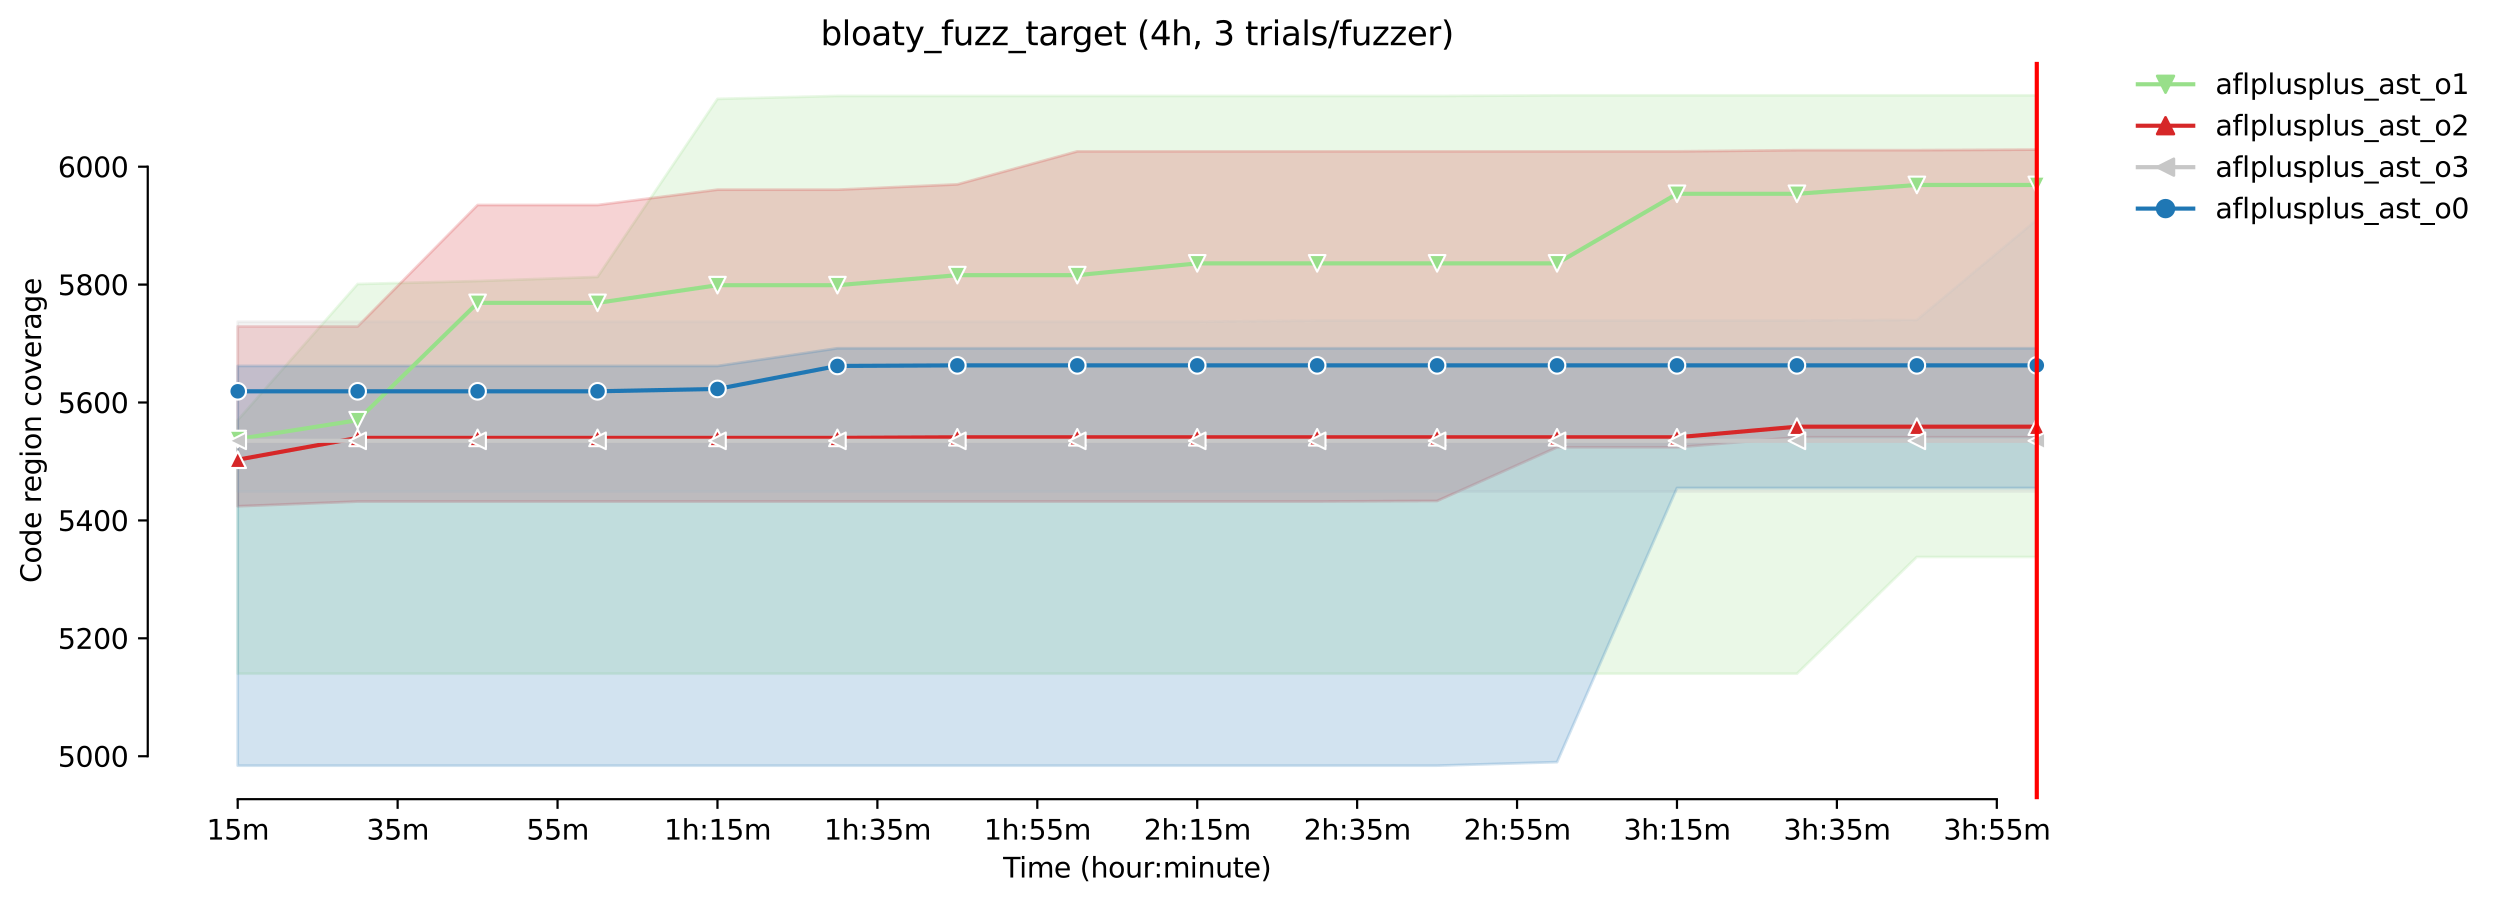 <?xml version="1.0" encoding="utf-8" standalone="no"?>
<!DOCTYPE svg PUBLIC "-//W3C//DTD SVG 1.1//EN"
  "http://www.w3.org/Graphics/SVG/1.1/DTD/svg11.dtd">
<svg xmlns:xlink="http://www.w3.org/1999/xlink" width="902.281pt" height="325.986pt" viewBox="0 0 902.281 325.986" xmlns="http://www.w3.org/2000/svg" version="1.1">
 <defs>
  <style type="text/css">*{stroke-linejoin: round; stroke-linecap: butt}</style>
 </defs>
 <g id="figure_1">
  <g id="patch_1">
   <path d="M 0 325.986 
L 902.281 325.986 
L 902.281 0 
L 0 0 
z
" style="fill: #ffffff"/>
  </g>
  <g id="axes_1">
   <g id="patch_2">
    <path d="M 53.328 288.43 
L 767.568 288.43 
L 767.568 22.318 
L 53.328 22.318 
z
" style="fill: #ffffff"/>
   </g>
   <g id="PolyCollection_1">
    <defs>
     <path id="mca085f4f21" d="M 85.794 -174.336 
L 85.794 -82.844 
L 129.081 -82.844 
L 172.368 -82.844 
L 215.655 -82.844 
L 258.943 -82.844 
L 302.23 -82.844 
L 345.517 -82.844 
L 388.804 -82.844 
L 432.092 -82.844 
L 475.379 -82.844 
L 518.666 -82.844 
L 561.954 -82.844 
L 605.241 -82.844 
L 648.528 -82.844 
L 691.815 -124.973 
L 735.103 -124.973 
L 735.103 -291.572 
L 735.103 -291.572 
L 691.815 -291.572 
L 648.528 -291.572 
L 605.241 -291.572 
L 561.954 -291.572 
L 518.666 -291.359 
L 475.379 -291.359 
L 432.092 -291.359 
L 388.804 -291.359 
L 345.517 -291.359 
L 302.23 -291.359 
L 258.943 -290.296 
L 215.655 -226.039 
L 172.368 -224.55 
L 129.081 -223.486 
L 85.794 -174.336 
z
" style="stroke: #98df8a; stroke-opacity: 0.2"/>
    </defs>
    <g clip-path="url(#p42d1dcc7dd)">
     <use xlink:href="#mca085f4f21" x="0" y="325.986" style="fill: #98df8a; fill-opacity: 0.2; stroke: #98df8a; stroke-opacity: 0.2"/>
    </g>
   </g>
   <g id="PolyCollection_2">
    <defs>
     <path id="m02b4d14755" d="M 85.794 -208.166 
L 85.794 -143.271 
L 129.081 -144.973 
L 172.368 -144.973 
L 215.655 -144.973 
L 258.943 -144.973 
L 302.23 -144.973 
L 345.517 -144.973 
L 388.804 -144.973 
L 432.092 -144.973 
L 475.379 -144.973 
L 518.666 -145.186 
L 561.954 -164.548 
L 605.241 -164.548 
L 648.528 -168.165 
L 691.815 -168.165 
L 735.103 -168.165 
L 735.103 -271.997 
L 735.103 -271.997 
L 691.815 -271.785 
L 648.528 -271.785 
L 605.241 -271.359 
L 561.954 -271.359 
L 518.666 -271.359 
L 475.379 -271.359 
L 432.092 -271.359 
L 388.804 -271.359 
L 345.517 -259.444 
L 302.23 -257.529 
L 258.943 -257.529 
L 215.655 -251.997 
L 172.368 -251.997 
L 129.081 -208.166 
L 85.794 -208.166 
z
" style="stroke: #d62728; stroke-opacity: 0.2"/>
    </defs>
    <g clip-path="url(#p42d1dcc7dd)">
     <use xlink:href="#m02b4d14755" x="0" y="325.986" style="fill: #d62728; fill-opacity: 0.2; stroke: #d62728; stroke-opacity: 0.2"/>
    </g>
   </g>
   <g id="PolyCollection_3">
    <defs>
     <path id="m1e9c116d58" d="M 85.794 -209.868 
L 85.794 -148.591 
L 129.081 -148.591 
L 172.368 -148.591 
L 215.655 -148.591 
L 258.943 -148.591 
L 302.23 -148.591 
L 345.517 -148.591 
L 388.804 -148.591 
L 432.092 -148.591 
L 475.379 -148.591 
L 518.666 -148.591 
L 561.954 -148.591 
L 605.241 -148.591 
L 648.528 -148.591 
L 691.815 -148.591 
L 735.103 -148.591 
L 735.103 -246.678 
L 735.103 -246.678 
L 691.815 -210.507 
L 648.528 -210.294 
L 605.241 -210.294 
L 561.954 -210.294 
L 518.666 -210.294 
L 475.379 -210.294 
L 432.092 -209.868 
L 388.804 -209.868 
L 345.517 -209.868 
L 302.23 -209.868 
L 258.943 -209.868 
L 215.655 -209.868 
L 172.368 -209.868 
L 129.081 -209.868 
L 85.794 -209.868 
z
" style="stroke: #c7c7c7; stroke-opacity: 0.2"/>
    </defs>
    <g clip-path="url(#p42d1dcc7dd)">
     <use xlink:href="#m1e9c116d58" x="0" y="325.986" style="fill: #c7c7c7; fill-opacity: 0.2; stroke: #c7c7c7; stroke-opacity: 0.2"/>
    </g>
   </g>
   <g id="PolyCollection_4">
    <defs>
     <path id="m37dc419966" d="M 85.794 -193.911 
L 85.794 -49.652 
L 129.081 -49.652 
L 172.368 -49.652 
L 215.655 -49.652 
L 258.943 -49.652 
L 302.23 -49.652 
L 345.517 -49.652 
L 388.804 -49.652 
L 432.092 -49.652 
L 475.379 -49.652 
L 518.666 -49.652 
L 561.954 -50.929 
L 605.241 -149.867 
L 648.528 -149.867 
L 691.815 -149.867 
L 735.103 -149.867 
L 735.103 -200.294 
L 735.103 -200.294 
L 691.815 -200.294 
L 648.528 -200.294 
L 605.241 -200.294 
L 561.954 -200.294 
L 518.666 -200.294 
L 475.379 -200.294 
L 432.092 -200.294 
L 388.804 -200.294 
L 345.517 -200.294 
L 302.23 -200.294 
L 258.943 -193.911 
L 215.655 -193.911 
L 172.368 -193.911 
L 129.081 -193.911 
L 85.794 -193.911 
z
" style="stroke: #1f77b4; stroke-opacity: 0.2"/>
    </defs>
    <g clip-path="url(#p42d1dcc7dd)">
     <use xlink:href="#m37dc419966" x="0" y="325.986" style="fill: #1f77b4; fill-opacity: 0.2; stroke: #1f77b4; stroke-opacity: 0.2"/>
    </g>
   </g>
   <g id="matplotlib.axis_1">
    <g id="xtick_1">
     <g id="line2d_1">
      <defs>
       <path id="m0370595322" d="M 0 0 
L 0 3.5 
" style="stroke: #000000; stroke-width: 0.8"/>
      </defs>
      <g>
       <use xlink:href="#m0370595322" x="85.794" y="288.43" style="stroke: #000000; stroke-width: 0.8"/>
      </g>
     </g>
     <g id="text_1">
      <!-- 15m -->
      <g transform="translate(74.561 303.029)scale(0.1 -0.1)">
       <defs>
        <path id="DejaVuSans-31" d="M 794 531 
L 1825 531 
L 1825 4091 
L 703 3866 
L 703 4441 
L 1819 4666 
L 2450 4666 
L 2450 531 
L 3481 531 
L 3481 0 
L 794 0 
L 794 531 
z
" transform="scale(0.016)"/>
        <path id="DejaVuSans-35" d="M 691 4666 
L 3169 4666 
L 3169 4134 
L 1269 4134 
L 1269 2991 
Q 1406 3038 1543 3061 
Q 1681 3084 1819 3084 
Q 2600 3084 3056 2656 
Q 3513 2228 3513 1497 
Q 3513 744 3044 326 
Q 2575 -91 1722 -91 
Q 1428 -91 1123 -41 
Q 819 9 494 109 
L 494 744 
Q 775 591 1075 516 
Q 1375 441 1709 441 
Q 2250 441 2565 725 
Q 2881 1009 2881 1497 
Q 2881 1984 2565 2268 
Q 2250 2553 1709 2553 
Q 1456 2553 1204 2497 
Q 953 2441 691 2322 
L 691 4666 
z
" transform="scale(0.016)"/>
        <path id="DejaVuSans-6d" d="M 3328 2828 
Q 3544 3216 3844 3400 
Q 4144 3584 4550 3584 
Q 5097 3584 5394 3201 
Q 5691 2819 5691 2113 
L 5691 0 
L 5113 0 
L 5113 2094 
Q 5113 2597 4934 2840 
Q 4756 3084 4391 3084 
Q 3944 3084 3684 2787 
Q 3425 2491 3425 1978 
L 3425 0 
L 2847 0 
L 2847 2094 
Q 2847 2600 2669 2842 
Q 2491 3084 2119 3084 
Q 1678 3084 1418 2786 
Q 1159 2488 1159 1978 
L 1159 0 
L 581 0 
L 581 3500 
L 1159 3500 
L 1159 2956 
Q 1356 3278 1631 3431 
Q 1906 3584 2284 3584 
Q 2666 3584 2933 3390 
Q 3200 3197 3328 2828 
z
" transform="scale(0.016)"/>
       </defs>
       <use xlink:href="#DejaVuSans-31"/>
       <use xlink:href="#DejaVuSans-35" x="63.623"/>
       <use xlink:href="#DejaVuSans-6d" x="127.246"/>
      </g>
     </g>
    </g>
    <g id="xtick_2">
     <g id="line2d_2">
      <g>
       <use xlink:href="#m0370595322" x="143.51" y="288.43" style="stroke: #000000; stroke-width: 0.8"/>
      </g>
     </g>
     <g id="text_2">
      <!-- 35m -->
      <g transform="translate(132.277 303.029)scale(0.1 -0.1)">
       <defs>
        <path id="DejaVuSans-33" d="M 2597 2516 
Q 3050 2419 3304 2112 
Q 3559 1806 3559 1356 
Q 3559 666 3084 287 
Q 2609 -91 1734 -91 
Q 1441 -91 1130 -33 
Q 819 25 488 141 
L 488 750 
Q 750 597 1062 519 
Q 1375 441 1716 441 
Q 2309 441 2620 675 
Q 2931 909 2931 1356 
Q 2931 1769 2642 2001 
Q 2353 2234 1838 2234 
L 1294 2234 
L 1294 2753 
L 1863 2753 
Q 2328 2753 2575 2939 
Q 2822 3125 2822 3475 
Q 2822 3834 2567 4026 
Q 2313 4219 1838 4219 
Q 1578 4219 1281 4162 
Q 984 4106 628 3988 
L 628 4550 
Q 988 4650 1302 4700 
Q 1616 4750 1894 4750 
Q 2613 4750 3031 4423 
Q 3450 4097 3450 3541 
Q 3450 3153 3228 2886 
Q 3006 2619 2597 2516 
z
" transform="scale(0.016)"/>
       </defs>
       <use xlink:href="#DejaVuSans-33"/>
       <use xlink:href="#DejaVuSans-35" x="63.623"/>
       <use xlink:href="#DejaVuSans-6d" x="127.246"/>
      </g>
     </g>
    </g>
    <g id="xtick_3">
     <g id="line2d_3">
      <g>
       <use xlink:href="#m0370595322" x="201.226" y="288.43" style="stroke: #000000; stroke-width: 0.8"/>
      </g>
     </g>
     <g id="text_3">
      <!-- 55m -->
      <g transform="translate(189.993 303.029)scale(0.1 -0.1)">
       <use xlink:href="#DejaVuSans-35"/>
       <use xlink:href="#DejaVuSans-35" x="63.623"/>
       <use xlink:href="#DejaVuSans-6d" x="127.246"/>
      </g>
     </g>
    </g>
    <g id="xtick_4">
     <g id="line2d_4">
      <g>
       <use xlink:href="#m0370595322" x="258.943" y="288.43" style="stroke: #000000; stroke-width: 0.8"/>
      </g>
     </g>
     <g id="text_4">
      <!-- 1h:15m -->
      <g transform="translate(239.675 303.029)scale(0.1 -0.1)">
       <defs>
        <path id="DejaVuSans-68" d="M 3513 2113 
L 3513 0 
L 2938 0 
L 2938 2094 
Q 2938 2591 2744 2837 
Q 2550 3084 2163 3084 
Q 1697 3084 1428 2787 
Q 1159 2491 1159 1978 
L 1159 0 
L 581 0 
L 581 4863 
L 1159 4863 
L 1159 2956 
Q 1366 3272 1645 3428 
Q 1925 3584 2291 3584 
Q 2894 3584 3203 3211 
Q 3513 2838 3513 2113 
z
" transform="scale(0.016)"/>
        <path id="DejaVuSans-3a" d="M 750 794 
L 1409 794 
L 1409 0 
L 750 0 
L 750 794 
z
M 750 3309 
L 1409 3309 
L 1409 2516 
L 750 2516 
L 750 3309 
z
" transform="scale(0.016)"/>
       </defs>
       <use xlink:href="#DejaVuSans-31"/>
       <use xlink:href="#DejaVuSans-68" x="63.623"/>
       <use xlink:href="#DejaVuSans-3a" x="127.002"/>
       <use xlink:href="#DejaVuSans-31" x="160.693"/>
       <use xlink:href="#DejaVuSans-35" x="224.316"/>
       <use xlink:href="#DejaVuSans-6d" x="287.939"/>
      </g>
     </g>
    </g>
    <g id="xtick_5">
     <g id="line2d_5">
      <g>
       <use xlink:href="#m0370595322" x="316.659" y="288.43" style="stroke: #000000; stroke-width: 0.8"/>
      </g>
     </g>
     <g id="text_5">
      <!-- 1h:35m -->
      <g transform="translate(297.392 303.029)scale(0.1 -0.1)">
       <use xlink:href="#DejaVuSans-31"/>
       <use xlink:href="#DejaVuSans-68" x="63.623"/>
       <use xlink:href="#DejaVuSans-3a" x="127.002"/>
       <use xlink:href="#DejaVuSans-33" x="160.693"/>
       <use xlink:href="#DejaVuSans-35" x="224.316"/>
       <use xlink:href="#DejaVuSans-6d" x="287.939"/>
      </g>
     </g>
    </g>
    <g id="xtick_6">
     <g id="line2d_6">
      <g>
       <use xlink:href="#m0370595322" x="374.375" y="288.43" style="stroke: #000000; stroke-width: 0.8"/>
      </g>
     </g>
     <g id="text_6">
      <!-- 1h:55m -->
      <g transform="translate(355.108 303.029)scale(0.1 -0.1)">
       <use xlink:href="#DejaVuSans-31"/>
       <use xlink:href="#DejaVuSans-68" x="63.623"/>
       <use xlink:href="#DejaVuSans-3a" x="127.002"/>
       <use xlink:href="#DejaVuSans-35" x="160.693"/>
       <use xlink:href="#DejaVuSans-35" x="224.316"/>
       <use xlink:href="#DejaVuSans-6d" x="287.939"/>
      </g>
     </g>
    </g>
    <g id="xtick_7">
     <g id="line2d_7">
      <g>
       <use xlink:href="#m0370595322" x="432.092" y="288.43" style="stroke: #000000; stroke-width: 0.8"/>
      </g>
     </g>
     <g id="text_7">
      <!-- 2h:15m -->
      <g transform="translate(412.825 303.029)scale(0.1 -0.1)">
       <defs>
        <path id="DejaVuSans-32" d="M 1228 531 
L 3431 531 
L 3431 0 
L 469 0 
L 469 531 
Q 828 903 1448 1529 
Q 2069 2156 2228 2338 
Q 2531 2678 2651 2914 
Q 2772 3150 2772 3378 
Q 2772 3750 2511 3984 
Q 2250 4219 1831 4219 
Q 1534 4219 1204 4116 
Q 875 4013 500 3803 
L 500 4441 
Q 881 4594 1212 4672 
Q 1544 4750 1819 4750 
Q 2544 4750 2975 4387 
Q 3406 4025 3406 3419 
Q 3406 3131 3298 2873 
Q 3191 2616 2906 2266 
Q 2828 2175 2409 1742 
Q 1991 1309 1228 531 
z
" transform="scale(0.016)"/>
       </defs>
       <use xlink:href="#DejaVuSans-32"/>
       <use xlink:href="#DejaVuSans-68" x="63.623"/>
       <use xlink:href="#DejaVuSans-3a" x="127.002"/>
       <use xlink:href="#DejaVuSans-31" x="160.693"/>
       <use xlink:href="#DejaVuSans-35" x="224.316"/>
       <use xlink:href="#DejaVuSans-6d" x="287.939"/>
      </g>
     </g>
    </g>
    <g id="xtick_8">
     <g id="line2d_8">
      <g>
       <use xlink:href="#m0370595322" x="489.808" y="288.43" style="stroke: #000000; stroke-width: 0.8"/>
      </g>
     </g>
     <g id="text_8">
      <!-- 2h:35m -->
      <g transform="translate(470.541 303.029)scale(0.1 -0.1)">
       <use xlink:href="#DejaVuSans-32"/>
       <use xlink:href="#DejaVuSans-68" x="63.623"/>
       <use xlink:href="#DejaVuSans-3a" x="127.002"/>
       <use xlink:href="#DejaVuSans-33" x="160.693"/>
       <use xlink:href="#DejaVuSans-35" x="224.316"/>
       <use xlink:href="#DejaVuSans-6d" x="287.939"/>
      </g>
     </g>
    </g>
    <g id="xtick_9">
     <g id="line2d_9">
      <g>
       <use xlink:href="#m0370595322" x="547.524" y="288.43" style="stroke: #000000; stroke-width: 0.8"/>
      </g>
     </g>
     <g id="text_9">
      <!-- 2h:55m -->
      <g transform="translate(528.257 303.029)scale(0.1 -0.1)">
       <use xlink:href="#DejaVuSans-32"/>
       <use xlink:href="#DejaVuSans-68" x="63.623"/>
       <use xlink:href="#DejaVuSans-3a" x="127.002"/>
       <use xlink:href="#DejaVuSans-35" x="160.693"/>
       <use xlink:href="#DejaVuSans-35" x="224.316"/>
       <use xlink:href="#DejaVuSans-6d" x="287.939"/>
      </g>
     </g>
    </g>
    <g id="xtick_10">
     <g id="line2d_10">
      <g>
       <use xlink:href="#m0370595322" x="605.241" y="288.43" style="stroke: #000000; stroke-width: 0.8"/>
      </g>
     </g>
     <g id="text_10">
      <!-- 3h:15m -->
      <g transform="translate(585.974 303.029)scale(0.1 -0.1)">
       <use xlink:href="#DejaVuSans-33"/>
       <use xlink:href="#DejaVuSans-68" x="63.623"/>
       <use xlink:href="#DejaVuSans-3a" x="127.002"/>
       <use xlink:href="#DejaVuSans-31" x="160.693"/>
       <use xlink:href="#DejaVuSans-35" x="224.316"/>
       <use xlink:href="#DejaVuSans-6d" x="287.939"/>
      </g>
     </g>
    </g>
    <g id="xtick_11">
     <g id="line2d_11">
      <g>
       <use xlink:href="#m0370595322" x="662.957" y="288.43" style="stroke: #000000; stroke-width: 0.8"/>
      </g>
     </g>
     <g id="text_11">
      <!-- 3h:35m -->
      <g transform="translate(643.69 303.029)scale(0.1 -0.1)">
       <use xlink:href="#DejaVuSans-33"/>
       <use xlink:href="#DejaVuSans-68" x="63.623"/>
       <use xlink:href="#DejaVuSans-3a" x="127.002"/>
       <use xlink:href="#DejaVuSans-33" x="160.693"/>
       <use xlink:href="#DejaVuSans-35" x="224.316"/>
       <use xlink:href="#DejaVuSans-6d" x="287.939"/>
      </g>
     </g>
    </g>
    <g id="xtick_12">
     <g id="line2d_12">
      <g>
       <use xlink:href="#m0370595322" x="720.674" y="288.43" style="stroke: #000000; stroke-width: 0.8"/>
      </g>
     </g>
     <g id="text_12">
      <!-- 3h:55m -->
      <g transform="translate(701.406 303.029)scale(0.1 -0.1)">
       <use xlink:href="#DejaVuSans-33"/>
       <use xlink:href="#DejaVuSans-68" x="63.623"/>
       <use xlink:href="#DejaVuSans-3a" x="127.002"/>
       <use xlink:href="#DejaVuSans-35" x="160.693"/>
       <use xlink:href="#DejaVuSans-35" x="224.316"/>
       <use xlink:href="#DejaVuSans-6d" x="287.939"/>
      </g>
     </g>
    </g>
    <g id="text_13">
     <!-- Time (hour:minute) -->
     <g transform="translate(362.041 316.707)scale(0.1 -0.1)">
      <defs>
       <path id="DejaVuSans-54" d="M -19 4666 
L 3928 4666 
L 3928 4134 
L 2272 4134 
L 2272 0 
L 1638 0 
L 1638 4134 
L -19 4134 
L -19 4666 
z
" transform="scale(0.016)"/>
       <path id="DejaVuSans-69" d="M 603 3500 
L 1178 3500 
L 1178 0 
L 603 0 
L 603 3500 
z
M 603 4863 
L 1178 4863 
L 1178 4134 
L 603 4134 
L 603 4863 
z
" transform="scale(0.016)"/>
       <path id="DejaVuSans-65" d="M 3597 1894 
L 3597 1613 
L 953 1613 
Q 991 1019 1311 708 
Q 1631 397 2203 397 
Q 2534 397 2845 478 
Q 3156 559 3463 722 
L 3463 178 
Q 3153 47 2828 -22 
Q 2503 -91 2169 -91 
Q 1331 -91 842 396 
Q 353 884 353 1716 
Q 353 2575 817 3079 
Q 1281 3584 2069 3584 
Q 2775 3584 3186 3129 
Q 3597 2675 3597 1894 
z
M 3022 2063 
Q 3016 2534 2758 2815 
Q 2500 3097 2075 3097 
Q 1594 3097 1305 2825 
Q 1016 2553 972 2059 
L 3022 2063 
z
" transform="scale(0.016)"/>
       <path id="DejaVuSans-20" transform="scale(0.016)"/>
       <path id="DejaVuSans-28" d="M 1984 4856 
Q 1566 4138 1362 3434 
Q 1159 2731 1159 2009 
Q 1159 1288 1364 580 
Q 1569 -128 1984 -844 
L 1484 -844 
Q 1016 -109 783 600 
Q 550 1309 550 2009 
Q 550 2706 781 3412 
Q 1013 4119 1484 4856 
L 1984 4856 
z
" transform="scale(0.016)"/>
       <path id="DejaVuSans-6f" d="M 1959 3097 
Q 1497 3097 1228 2736 
Q 959 2375 959 1747 
Q 959 1119 1226 758 
Q 1494 397 1959 397 
Q 2419 397 2687 759 
Q 2956 1122 2956 1747 
Q 2956 2369 2687 2733 
Q 2419 3097 1959 3097 
z
M 1959 3584 
Q 2709 3584 3137 3096 
Q 3566 2609 3566 1747 
Q 3566 888 3137 398 
Q 2709 -91 1959 -91 
Q 1206 -91 779 398 
Q 353 888 353 1747 
Q 353 2609 779 3096 
Q 1206 3584 1959 3584 
z
" transform="scale(0.016)"/>
       <path id="DejaVuSans-75" d="M 544 1381 
L 544 3500 
L 1119 3500 
L 1119 1403 
Q 1119 906 1312 657 
Q 1506 409 1894 409 
Q 2359 409 2629 706 
Q 2900 1003 2900 1516 
L 2900 3500 
L 3475 3500 
L 3475 0 
L 2900 0 
L 2900 538 
Q 2691 219 2414 64 
Q 2138 -91 1772 -91 
Q 1169 -91 856 284 
Q 544 659 544 1381 
z
M 1991 3584 
L 1991 3584 
z
" transform="scale(0.016)"/>
       <path id="DejaVuSans-72" d="M 2631 2963 
Q 2534 3019 2420 3045 
Q 2306 3072 2169 3072 
Q 1681 3072 1420 2755 
Q 1159 2438 1159 1844 
L 1159 0 
L 581 0 
L 581 3500 
L 1159 3500 
L 1159 2956 
Q 1341 3275 1631 3429 
Q 1922 3584 2338 3584 
Q 2397 3584 2469 3576 
Q 2541 3569 2628 3553 
L 2631 2963 
z
" transform="scale(0.016)"/>
       <path id="DejaVuSans-6e" d="M 3513 2113 
L 3513 0 
L 2938 0 
L 2938 2094 
Q 2938 2591 2744 2837 
Q 2550 3084 2163 3084 
Q 1697 3084 1428 2787 
Q 1159 2491 1159 1978 
L 1159 0 
L 581 0 
L 581 3500 
L 1159 3500 
L 1159 2956 
Q 1366 3272 1645 3428 
Q 1925 3584 2291 3584 
Q 2894 3584 3203 3211 
Q 3513 2838 3513 2113 
z
" transform="scale(0.016)"/>
       <path id="DejaVuSans-74" d="M 1172 4494 
L 1172 3500 
L 2356 3500 
L 2356 3053 
L 1172 3053 
L 1172 1153 
Q 1172 725 1289 603 
Q 1406 481 1766 481 
L 2356 481 
L 2356 0 
L 1766 0 
Q 1100 0 847 248 
Q 594 497 594 1153 
L 594 3053 
L 172 3053 
L 172 3500 
L 594 3500 
L 594 4494 
L 1172 4494 
z
" transform="scale(0.016)"/>
       <path id="DejaVuSans-29" d="M 513 4856 
L 1013 4856 
Q 1481 4119 1714 3412 
Q 1947 2706 1947 2009 
Q 1947 1309 1714 600 
Q 1481 -109 1013 -844 
L 513 -844 
Q 928 -128 1133 580 
Q 1338 1288 1338 2009 
Q 1338 2731 1133 3434 
Q 928 4138 513 4856 
z
" transform="scale(0.016)"/>
      </defs>
      <use xlink:href="#DejaVuSans-54"/>
      <use xlink:href="#DejaVuSans-69" x="57.959"/>
      <use xlink:href="#DejaVuSans-6d" x="85.742"/>
      <use xlink:href="#DejaVuSans-65" x="183.154"/>
      <use xlink:href="#DejaVuSans-20" x="244.678"/>
      <use xlink:href="#DejaVuSans-28" x="276.465"/>
      <use xlink:href="#DejaVuSans-68" x="315.479"/>
      <use xlink:href="#DejaVuSans-6f" x="378.857"/>
      <use xlink:href="#DejaVuSans-75" x="440.039"/>
      <use xlink:href="#DejaVuSans-72" x="503.418"/>
      <use xlink:href="#DejaVuSans-3a" x="542.781"/>
      <use xlink:href="#DejaVuSans-6d" x="576.473"/>
      <use xlink:href="#DejaVuSans-69" x="673.885"/>
      <use xlink:href="#DejaVuSans-6e" x="701.668"/>
      <use xlink:href="#DejaVuSans-75" x="765.047"/>
      <use xlink:href="#DejaVuSans-74" x="828.426"/>
      <use xlink:href="#DejaVuSans-65" x="867.635"/>
      <use xlink:href="#DejaVuSans-29" x="929.158"/>
     </g>
    </g>
   </g>
   <g id="matplotlib.axis_2">
    <g id="ytick_1">
     <g id="line2d_13">
      <defs>
       <path id="m91f10bb38a" d="M 0 0 
L -3.5 0 
" style="stroke: #000000; stroke-width: 0.8"/>
      </defs>
      <g>
       <use xlink:href="#m91f10bb38a" x="53.328" y="272.93" style="stroke: #000000; stroke-width: 0.8"/>
      </g>
     </g>
     <g id="text_14">
      <!-- 5000 -->
      <g transform="translate(20.878 276.729)scale(0.1 -0.1)">
       <defs>
        <path id="DejaVuSans-30" d="M 2034 4250 
Q 1547 4250 1301 3770 
Q 1056 3291 1056 2328 
Q 1056 1369 1301 889 
Q 1547 409 2034 409 
Q 2525 409 2770 889 
Q 3016 1369 3016 2328 
Q 3016 3291 2770 3770 
Q 2525 4250 2034 4250 
z
M 2034 4750 
Q 2819 4750 3233 4129 
Q 3647 3509 3647 2328 
Q 3647 1150 3233 529 
Q 2819 -91 2034 -91 
Q 1250 -91 836 529 
Q 422 1150 422 2328 
Q 422 3509 836 4129 
Q 1250 4750 2034 4750 
z
" transform="scale(0.016)"/>
       </defs>
       <use xlink:href="#DejaVuSans-35"/>
       <use xlink:href="#DejaVuSans-30" x="63.623"/>
       <use xlink:href="#DejaVuSans-30" x="127.246"/>
       <use xlink:href="#DejaVuSans-30" x="190.869"/>
      </g>
     </g>
    </g>
    <g id="ytick_2">
     <g id="line2d_14">
      <g>
       <use xlink:href="#m91f10bb38a" x="53.328" y="230.376" style="stroke: #000000; stroke-width: 0.8"/>
      </g>
     </g>
     <g id="text_15">
      <!-- 5200 -->
      <g transform="translate(20.878 234.175)scale(0.1 -0.1)">
       <use xlink:href="#DejaVuSans-35"/>
       <use xlink:href="#DejaVuSans-32" x="63.623"/>
       <use xlink:href="#DejaVuSans-30" x="127.246"/>
       <use xlink:href="#DejaVuSans-30" x="190.869"/>
      </g>
     </g>
    </g>
    <g id="ytick_3">
     <g id="line2d_15">
      <g>
       <use xlink:href="#m91f10bb38a" x="53.328" y="187.822" style="stroke: #000000; stroke-width: 0.8"/>
      </g>
     </g>
     <g id="text_16">
      <!-- 5400 -->
      <g transform="translate(20.878 191.621)scale(0.1 -0.1)">
       <defs>
        <path id="DejaVuSans-34" d="M 2419 4116 
L 825 1625 
L 2419 1625 
L 2419 4116 
z
M 2253 4666 
L 3047 4666 
L 3047 1625 
L 3713 1625 
L 3713 1100 
L 3047 1100 
L 3047 0 
L 2419 0 
L 2419 1100 
L 313 1100 
L 313 1709 
L 2253 4666 
z
" transform="scale(0.016)"/>
       </defs>
       <use xlink:href="#DejaVuSans-35"/>
       <use xlink:href="#DejaVuSans-34" x="63.623"/>
       <use xlink:href="#DejaVuSans-30" x="127.246"/>
       <use xlink:href="#DejaVuSans-30" x="190.869"/>
      </g>
     </g>
    </g>
    <g id="ytick_4">
     <g id="line2d_16">
      <g>
       <use xlink:href="#m91f10bb38a" x="53.328" y="145.268" style="stroke: #000000; stroke-width: 0.8"/>
      </g>
     </g>
     <g id="text_17">
      <!-- 5600 -->
      <g transform="translate(20.878 149.067)scale(0.1 -0.1)">
       <defs>
        <path id="DejaVuSans-36" d="M 2113 2584 
Q 1688 2584 1439 2293 
Q 1191 2003 1191 1497 
Q 1191 994 1439 701 
Q 1688 409 2113 409 
Q 2538 409 2786 701 
Q 3034 994 3034 1497 
Q 3034 2003 2786 2293 
Q 2538 2584 2113 2584 
z
M 3366 4563 
L 3366 3988 
Q 3128 4100 2886 4159 
Q 2644 4219 2406 4219 
Q 1781 4219 1451 3797 
Q 1122 3375 1075 2522 
Q 1259 2794 1537 2939 
Q 1816 3084 2150 3084 
Q 2853 3084 3261 2657 
Q 3669 2231 3669 1497 
Q 3669 778 3244 343 
Q 2819 -91 2113 -91 
Q 1303 -91 875 529 
Q 447 1150 447 2328 
Q 447 3434 972 4092 
Q 1497 4750 2381 4750 
Q 2619 4750 2861 4703 
Q 3103 4656 3366 4563 
z
" transform="scale(0.016)"/>
       </defs>
       <use xlink:href="#DejaVuSans-35"/>
       <use xlink:href="#DejaVuSans-36" x="63.623"/>
       <use xlink:href="#DejaVuSans-30" x="127.246"/>
       <use xlink:href="#DejaVuSans-30" x="190.869"/>
      </g>
     </g>
    </g>
    <g id="ytick_5">
     <g id="line2d_17">
      <g>
       <use xlink:href="#m91f10bb38a" x="53.328" y="102.713" style="stroke: #000000; stroke-width: 0.8"/>
      </g>
     </g>
     <g id="text_18">
      <!-- 5800 -->
      <g transform="translate(20.878 106.513)scale(0.1 -0.1)">
       <defs>
        <path id="DejaVuSans-38" d="M 2034 2216 
Q 1584 2216 1326 1975 
Q 1069 1734 1069 1313 
Q 1069 891 1326 650 
Q 1584 409 2034 409 
Q 2484 409 2743 651 
Q 3003 894 3003 1313 
Q 3003 1734 2745 1975 
Q 2488 2216 2034 2216 
z
M 1403 2484 
Q 997 2584 770 2862 
Q 544 3141 544 3541 
Q 544 4100 942 4425 
Q 1341 4750 2034 4750 
Q 2731 4750 3128 4425 
Q 3525 4100 3525 3541 
Q 3525 3141 3298 2862 
Q 3072 2584 2669 2484 
Q 3125 2378 3379 2068 
Q 3634 1759 3634 1313 
Q 3634 634 3220 271 
Q 2806 -91 2034 -91 
Q 1263 -91 848 271 
Q 434 634 434 1313 
Q 434 1759 690 2068 
Q 947 2378 1403 2484 
z
M 1172 3481 
Q 1172 3119 1398 2916 
Q 1625 2713 2034 2713 
Q 2441 2713 2670 2916 
Q 2900 3119 2900 3481 
Q 2900 3844 2670 4047 
Q 2441 4250 2034 4250 
Q 1625 4250 1398 4047 
Q 1172 3844 1172 3481 
z
" transform="scale(0.016)"/>
       </defs>
       <use xlink:href="#DejaVuSans-35"/>
       <use xlink:href="#DejaVuSans-38" x="63.623"/>
       <use xlink:href="#DejaVuSans-30" x="127.246"/>
       <use xlink:href="#DejaVuSans-30" x="190.869"/>
      </g>
     </g>
    </g>
    <g id="ytick_6">
     <g id="line2d_18">
      <g>
       <use xlink:href="#m91f10bb38a" x="53.328" y="60.159" style="stroke: #000000; stroke-width: 0.8"/>
      </g>
     </g>
     <g id="text_19">
      <!-- 6000 -->
      <g transform="translate(20.878 63.959)scale(0.1 -0.1)">
       <use xlink:href="#DejaVuSans-36"/>
       <use xlink:href="#DejaVuSans-30" x="63.623"/>
       <use xlink:href="#DejaVuSans-30" x="127.246"/>
       <use xlink:href="#DejaVuSans-30" x="190.869"/>
      </g>
     </g>
    </g>
    <g id="text_20">
     <!-- Code region coverage -->
     <g transform="translate(14.798 210.38)rotate(-90)scale(0.1 -0.1)">
      <defs>
       <path id="DejaVuSans-43" d="M 4122 4306 
L 4122 3641 
Q 3803 3938 3442 4084 
Q 3081 4231 2675 4231 
Q 1875 4231 1450 3742 
Q 1025 3253 1025 2328 
Q 1025 1406 1450 917 
Q 1875 428 2675 428 
Q 3081 428 3442 575 
Q 3803 722 4122 1019 
L 4122 359 
Q 3791 134 3420 21 
Q 3050 -91 2638 -91 
Q 1578 -91 968 557 
Q 359 1206 359 2328 
Q 359 3453 968 4101 
Q 1578 4750 2638 4750 
Q 3056 4750 3426 4639 
Q 3797 4528 4122 4306 
z
" transform="scale(0.016)"/>
       <path id="DejaVuSans-64" d="M 2906 2969 
L 2906 4863 
L 3481 4863 
L 3481 0 
L 2906 0 
L 2906 525 
Q 2725 213 2448 61 
Q 2172 -91 1784 -91 
Q 1150 -91 751 415 
Q 353 922 353 1747 
Q 353 2572 751 3078 
Q 1150 3584 1784 3584 
Q 2172 3584 2448 3432 
Q 2725 3281 2906 2969 
z
M 947 1747 
Q 947 1113 1208 752 
Q 1469 391 1925 391 
Q 2381 391 2643 752 
Q 2906 1113 2906 1747 
Q 2906 2381 2643 2742 
Q 2381 3103 1925 3103 
Q 1469 3103 1208 2742 
Q 947 2381 947 1747 
z
" transform="scale(0.016)"/>
       <path id="DejaVuSans-67" d="M 2906 1791 
Q 2906 2416 2648 2759 
Q 2391 3103 1925 3103 
Q 1463 3103 1205 2759 
Q 947 2416 947 1791 
Q 947 1169 1205 825 
Q 1463 481 1925 481 
Q 2391 481 2648 825 
Q 2906 1169 2906 1791 
z
M 3481 434 
Q 3481 -459 3084 -895 
Q 2688 -1331 1869 -1331 
Q 1566 -1331 1297 -1286 
Q 1028 -1241 775 -1147 
L 775 -588 
Q 1028 -725 1275 -790 
Q 1522 -856 1778 -856 
Q 2344 -856 2625 -561 
Q 2906 -266 2906 331 
L 2906 616 
Q 2728 306 2450 153 
Q 2172 0 1784 0 
Q 1141 0 747 490 
Q 353 981 353 1791 
Q 353 2603 747 3093 
Q 1141 3584 1784 3584 
Q 2172 3584 2450 3431 
Q 2728 3278 2906 2969 
L 2906 3500 
L 3481 3500 
L 3481 434 
z
" transform="scale(0.016)"/>
       <path id="DejaVuSans-63" d="M 3122 3366 
L 3122 2828 
Q 2878 2963 2633 3030 
Q 2388 3097 2138 3097 
Q 1578 3097 1268 2742 
Q 959 2388 959 1747 
Q 959 1106 1268 751 
Q 1578 397 2138 397 
Q 2388 397 2633 464 
Q 2878 531 3122 666 
L 3122 134 
Q 2881 22 2623 -34 
Q 2366 -91 2075 -91 
Q 1284 -91 818 406 
Q 353 903 353 1747 
Q 353 2603 823 3093 
Q 1294 3584 2113 3584 
Q 2378 3584 2631 3529 
Q 2884 3475 3122 3366 
z
" transform="scale(0.016)"/>
       <path id="DejaVuSans-76" d="M 191 3500 
L 800 3500 
L 1894 563 
L 2988 3500 
L 3597 3500 
L 2284 0 
L 1503 0 
L 191 3500 
z
" transform="scale(0.016)"/>
       <path id="DejaVuSans-61" d="M 2194 1759 
Q 1497 1759 1228 1600 
Q 959 1441 959 1056 
Q 959 750 1161 570 
Q 1363 391 1709 391 
Q 2188 391 2477 730 
Q 2766 1069 2766 1631 
L 2766 1759 
L 2194 1759 
z
M 3341 1997 
L 3341 0 
L 2766 0 
L 2766 531 
Q 2569 213 2275 61 
Q 1981 -91 1556 -91 
Q 1019 -91 701 211 
Q 384 513 384 1019 
Q 384 1609 779 1909 
Q 1175 2209 1959 2209 
L 2766 2209 
L 2766 2266 
Q 2766 2663 2505 2880 
Q 2244 3097 1772 3097 
Q 1472 3097 1187 3025 
Q 903 2953 641 2809 
L 641 3341 
Q 956 3463 1253 3523 
Q 1550 3584 1831 3584 
Q 2591 3584 2966 3190 
Q 3341 2797 3341 1997 
z
" transform="scale(0.016)"/>
      </defs>
      <use xlink:href="#DejaVuSans-43"/>
      <use xlink:href="#DejaVuSans-6f" x="69.824"/>
      <use xlink:href="#DejaVuSans-64" x="131.006"/>
      <use xlink:href="#DejaVuSans-65" x="194.482"/>
      <use xlink:href="#DejaVuSans-20" x="256.006"/>
      <use xlink:href="#DejaVuSans-72" x="287.793"/>
      <use xlink:href="#DejaVuSans-65" x="326.656"/>
      <use xlink:href="#DejaVuSans-67" x="388.18"/>
      <use xlink:href="#DejaVuSans-69" x="451.656"/>
      <use xlink:href="#DejaVuSans-6f" x="479.439"/>
      <use xlink:href="#DejaVuSans-6e" x="540.621"/>
      <use xlink:href="#DejaVuSans-20" x="604"/>
      <use xlink:href="#DejaVuSans-63" x="635.787"/>
      <use xlink:href="#DejaVuSans-6f" x="690.768"/>
      <use xlink:href="#DejaVuSans-76" x="751.949"/>
      <use xlink:href="#DejaVuSans-65" x="811.129"/>
      <use xlink:href="#DejaVuSans-72" x="872.652"/>
      <use xlink:href="#DejaVuSans-61" x="913.766"/>
      <use xlink:href="#DejaVuSans-67" x="975.045"/>
      <use xlink:href="#DejaVuSans-65" x="1038.521"/>
     </g>
    </g>
   </g>
   <g id="line2d_19">
    <path d="M 85.794 158.459 
L 129.081 151.651 
L 172.368 109.309 
L 215.655 109.309 
L 258.943 102.926 
L 302.23 102.926 
L 345.517 99.309 
L 388.804 99.309 
L 432.092 95.054 
L 475.379 95.054 
L 518.666 95.054 
L 561.954 95.054 
L 605.241 69.947 
L 648.528 69.947 
L 691.815 66.755 
L 735.103 66.755 
" clip-path="url(#p42d1dcc7dd)" style="fill: none; stroke: #98df8a; stroke-width: 1.5; stroke-linecap: square"/>
    <defs>
     <path id="m952ddbfa25" d="M -0 3 
L 3 -3 
L -3 -3 
z
" style="stroke: #ffffff; stroke-width: 0.75; stroke-linejoin: miter"/>
    </defs>
    <g clip-path="url(#p42d1dcc7dd)">
     <use xlink:href="#m952ddbfa25" x="85.794" y="158.459" style="fill: #98df8a; stroke: #ffffff; stroke-width: 0.75; stroke-linejoin: miter"/>
     <use xlink:href="#m952ddbfa25" x="129.081" y="151.651" style="fill: #98df8a; stroke: #ffffff; stroke-width: 0.75; stroke-linejoin: miter"/>
     <use xlink:href="#m952ddbfa25" x="172.368" y="109.309" style="fill: #98df8a; stroke: #ffffff; stroke-width: 0.75; stroke-linejoin: miter"/>
     <use xlink:href="#m952ddbfa25" x="215.655" y="109.309" style="fill: #98df8a; stroke: #ffffff; stroke-width: 0.75; stroke-linejoin: miter"/>
     <use xlink:href="#m952ddbfa25" x="258.943" y="102.926" style="fill: #98df8a; stroke: #ffffff; stroke-width: 0.75; stroke-linejoin: miter"/>
     <use xlink:href="#m952ddbfa25" x="302.23" y="102.926" style="fill: #98df8a; stroke: #ffffff; stroke-width: 0.75; stroke-linejoin: miter"/>
     <use xlink:href="#m952ddbfa25" x="345.517" y="99.309" style="fill: #98df8a; stroke: #ffffff; stroke-width: 0.75; stroke-linejoin: miter"/>
     <use xlink:href="#m952ddbfa25" x="388.804" y="99.309" style="fill: #98df8a; stroke: #ffffff; stroke-width: 0.75; stroke-linejoin: miter"/>
     <use xlink:href="#m952ddbfa25" x="432.092" y="95.054" style="fill: #98df8a; stroke: #ffffff; stroke-width: 0.75; stroke-linejoin: miter"/>
     <use xlink:href="#m952ddbfa25" x="475.379" y="95.054" style="fill: #98df8a; stroke: #ffffff; stroke-width: 0.75; stroke-linejoin: miter"/>
     <use xlink:href="#m952ddbfa25" x="518.666" y="95.054" style="fill: #98df8a; stroke: #ffffff; stroke-width: 0.75; stroke-linejoin: miter"/>
     <use xlink:href="#m952ddbfa25" x="561.954" y="95.054" style="fill: #98df8a; stroke: #ffffff; stroke-width: 0.75; stroke-linejoin: miter"/>
     <use xlink:href="#m952ddbfa25" x="605.241" y="69.947" style="fill: #98df8a; stroke: #ffffff; stroke-width: 0.75; stroke-linejoin: miter"/>
     <use xlink:href="#m952ddbfa25" x="648.528" y="69.947" style="fill: #98df8a; stroke: #ffffff; stroke-width: 0.75; stroke-linejoin: miter"/>
     <use xlink:href="#m952ddbfa25" x="691.815" y="66.755" style="fill: #98df8a; stroke: #ffffff; stroke-width: 0.75; stroke-linejoin: miter"/>
     <use xlink:href="#m952ddbfa25" x="735.103" y="66.755" style="fill: #98df8a; stroke: #ffffff; stroke-width: 0.75; stroke-linejoin: miter"/>
    </g>
   </g>
   <g id="line2d_20">
    <path d="M 85.794 165.906 
L 129.081 158.034 
L 172.368 158.034 
L 215.655 158.034 
L 258.943 158.034 
L 302.23 158.034 
L 345.517 157.821 
L 388.804 157.821 
L 432.092 157.821 
L 475.379 157.821 
L 518.666 157.821 
L 561.954 157.821 
L 605.241 157.821 
L 648.528 153.991 
L 691.815 153.991 
L 735.103 153.991 
" clip-path="url(#p42d1dcc7dd)" style="fill: none; stroke: #d62728; stroke-width: 1.5; stroke-linecap: square"/>
    <defs>
     <path id="mcbfcfc89ef" d="M 0 -3 
L -3 3 
L 3 3 
z
" style="stroke: #ffffff; stroke-width: 0.75; stroke-linejoin: miter"/>
    </defs>
    <g clip-path="url(#p42d1dcc7dd)">
     <use xlink:href="#mcbfcfc89ef" x="85.794" y="165.906" style="fill: #d62728; stroke: #ffffff; stroke-width: 0.75; stroke-linejoin: miter"/>
     <use xlink:href="#mcbfcfc89ef" x="129.081" y="158.034" style="fill: #d62728; stroke: #ffffff; stroke-width: 0.75; stroke-linejoin: miter"/>
     <use xlink:href="#mcbfcfc89ef" x="172.368" y="158.034" style="fill: #d62728; stroke: #ffffff; stroke-width: 0.75; stroke-linejoin: miter"/>
     <use xlink:href="#mcbfcfc89ef" x="215.655" y="158.034" style="fill: #d62728; stroke: #ffffff; stroke-width: 0.75; stroke-linejoin: miter"/>
     <use xlink:href="#mcbfcfc89ef" x="258.943" y="158.034" style="fill: #d62728; stroke: #ffffff; stroke-width: 0.75; stroke-linejoin: miter"/>
     <use xlink:href="#mcbfcfc89ef" x="302.23" y="158.034" style="fill: #d62728; stroke: #ffffff; stroke-width: 0.75; stroke-linejoin: miter"/>
     <use xlink:href="#mcbfcfc89ef" x="345.517" y="157.821" style="fill: #d62728; stroke: #ffffff; stroke-width: 0.75; stroke-linejoin: miter"/>
     <use xlink:href="#mcbfcfc89ef" x="388.804" y="157.821" style="fill: #d62728; stroke: #ffffff; stroke-width: 0.75; stroke-linejoin: miter"/>
     <use xlink:href="#mcbfcfc89ef" x="432.092" y="157.821" style="fill: #d62728; stroke: #ffffff; stroke-width: 0.75; stroke-linejoin: miter"/>
     <use xlink:href="#mcbfcfc89ef" x="475.379" y="157.821" style="fill: #d62728; stroke: #ffffff; stroke-width: 0.75; stroke-linejoin: miter"/>
     <use xlink:href="#mcbfcfc89ef" x="518.666" y="157.821" style="fill: #d62728; stroke: #ffffff; stroke-width: 0.75; stroke-linejoin: miter"/>
     <use xlink:href="#mcbfcfc89ef" x="561.954" y="157.821" style="fill: #d62728; stroke: #ffffff; stroke-width: 0.75; stroke-linejoin: miter"/>
     <use xlink:href="#mcbfcfc89ef" x="605.241" y="157.821" style="fill: #d62728; stroke: #ffffff; stroke-width: 0.75; stroke-linejoin: miter"/>
     <use xlink:href="#mcbfcfc89ef" x="648.528" y="153.991" style="fill: #d62728; stroke: #ffffff; stroke-width: 0.75; stroke-linejoin: miter"/>
     <use xlink:href="#mcbfcfc89ef" x="691.815" y="153.991" style="fill: #d62728; stroke: #ffffff; stroke-width: 0.75; stroke-linejoin: miter"/>
     <use xlink:href="#mcbfcfc89ef" x="735.103" y="153.991" style="fill: #d62728; stroke: #ffffff; stroke-width: 0.75; stroke-linejoin: miter"/>
    </g>
   </g>
   <g id="line2d_21">
    <path d="M 85.794 159.098 
L 129.081 159.098 
L 172.368 159.098 
L 215.655 159.098 
L 258.943 159.098 
L 302.23 159.098 
L 345.517 159.098 
L 388.804 159.098 
L 432.092 159.098 
L 475.379 159.098 
L 518.666 159.098 
L 561.954 159.098 
L 605.241 159.098 
L 648.528 159.098 
L 691.815 159.098 
L 735.103 159.098 
" clip-path="url(#p42d1dcc7dd)" style="fill: none; stroke: #c7c7c7; stroke-width: 1.5; stroke-linecap: square"/>
    <defs>
     <path id="mcd7d58e076" d="M -3 -0 
L 3 3 
L 3 -3 
z
" style="stroke: #ffffff; stroke-width: 0.75; stroke-linejoin: miter"/>
    </defs>
    <g clip-path="url(#p42d1dcc7dd)">
     <use xlink:href="#mcd7d58e076" x="85.794" y="159.098" style="fill: #c7c7c7; stroke: #ffffff; stroke-width: 0.75; stroke-linejoin: miter"/>
     <use xlink:href="#mcd7d58e076" x="129.081" y="159.098" style="fill: #c7c7c7; stroke: #ffffff; stroke-width: 0.75; stroke-linejoin: miter"/>
     <use xlink:href="#mcd7d58e076" x="172.368" y="159.098" style="fill: #c7c7c7; stroke: #ffffff; stroke-width: 0.75; stroke-linejoin: miter"/>
     <use xlink:href="#mcd7d58e076" x="215.655" y="159.098" style="fill: #c7c7c7; stroke: #ffffff; stroke-width: 0.75; stroke-linejoin: miter"/>
     <use xlink:href="#mcd7d58e076" x="258.943" y="159.098" style="fill: #c7c7c7; stroke: #ffffff; stroke-width: 0.75; stroke-linejoin: miter"/>
     <use xlink:href="#mcd7d58e076" x="302.23" y="159.098" style="fill: #c7c7c7; stroke: #ffffff; stroke-width: 0.75; stroke-linejoin: miter"/>
     <use xlink:href="#mcd7d58e076" x="345.517" y="159.098" style="fill: #c7c7c7; stroke: #ffffff; stroke-width: 0.75; stroke-linejoin: miter"/>
     <use xlink:href="#mcd7d58e076" x="388.804" y="159.098" style="fill: #c7c7c7; stroke: #ffffff; stroke-width: 0.75; stroke-linejoin: miter"/>
     <use xlink:href="#mcd7d58e076" x="432.092" y="159.098" style="fill: #c7c7c7; stroke: #ffffff; stroke-width: 0.75; stroke-linejoin: miter"/>
     <use xlink:href="#mcd7d58e076" x="475.379" y="159.098" style="fill: #c7c7c7; stroke: #ffffff; stroke-width: 0.75; stroke-linejoin: miter"/>
     <use xlink:href="#mcd7d58e076" x="518.666" y="159.098" style="fill: #c7c7c7; stroke: #ffffff; stroke-width: 0.75; stroke-linejoin: miter"/>
     <use xlink:href="#mcd7d58e076" x="561.954" y="159.098" style="fill: #c7c7c7; stroke: #ffffff; stroke-width: 0.75; stroke-linejoin: miter"/>
     <use xlink:href="#mcd7d58e076" x="605.241" y="159.098" style="fill: #c7c7c7; stroke: #ffffff; stroke-width: 0.75; stroke-linejoin: miter"/>
     <use xlink:href="#mcd7d58e076" x="648.528" y="159.098" style="fill: #c7c7c7; stroke: #ffffff; stroke-width: 0.75; stroke-linejoin: miter"/>
     <use xlink:href="#mcd7d58e076" x="691.815" y="159.098" style="fill: #c7c7c7; stroke: #ffffff; stroke-width: 0.75; stroke-linejoin: miter"/>
     <use xlink:href="#mcd7d58e076" x="735.103" y="159.098" style="fill: #c7c7c7; stroke: #ffffff; stroke-width: 0.75; stroke-linejoin: miter"/>
    </g>
   </g>
   <g id="line2d_22">
    <path d="M 85.794 141.225 
L 129.081 141.225 
L 172.368 141.225 
L 215.655 141.225 
L 258.943 140.374 
L 302.23 132.076 
L 345.517 131.863 
L 388.804 131.863 
L 432.092 131.863 
L 475.379 131.863 
L 518.666 131.863 
L 561.954 131.863 
L 605.241 131.863 
L 648.528 131.863 
L 691.815 131.863 
L 735.103 131.863 
" clip-path="url(#p42d1dcc7dd)" style="fill: none; stroke: #1f77b4; stroke-width: 1.5; stroke-linecap: square"/>
    <defs>
     <path id="m28e9fea3fd" d="M 0 3 
C 0.796 3 1.559 2.684 2.121 2.121 
C 2.684 1.559 3 0.796 3 0 
C 3 -0.796 2.684 -1.559 2.121 -2.121 
C 1.559 -2.684 0.796 -3 0 -3 
C -0.796 -3 -1.559 -2.684 -2.121 -2.121 
C -2.684 -1.559 -3 -0.796 -3 0 
C -3 0.796 -2.684 1.559 -2.121 2.121 
C -1.559 2.684 -0.796 3 0 3 
z
" style="stroke: #ffffff; stroke-width: 0.75"/>
    </defs>
    <g clip-path="url(#p42d1dcc7dd)">
     <use xlink:href="#m28e9fea3fd" x="85.794" y="141.225" style="fill: #1f77b4; stroke: #ffffff; stroke-width: 0.75"/>
     <use xlink:href="#m28e9fea3fd" x="129.081" y="141.225" style="fill: #1f77b4; stroke: #ffffff; stroke-width: 0.75"/>
     <use xlink:href="#m28e9fea3fd" x="172.368" y="141.225" style="fill: #1f77b4; stroke: #ffffff; stroke-width: 0.75"/>
     <use xlink:href="#m28e9fea3fd" x="215.655" y="141.225" style="fill: #1f77b4; stroke: #ffffff; stroke-width: 0.75"/>
     <use xlink:href="#m28e9fea3fd" x="258.943" y="140.374" style="fill: #1f77b4; stroke: #ffffff; stroke-width: 0.75"/>
     <use xlink:href="#m28e9fea3fd" x="302.23" y="132.076" style="fill: #1f77b4; stroke: #ffffff; stroke-width: 0.75"/>
     <use xlink:href="#m28e9fea3fd" x="345.517" y="131.863" style="fill: #1f77b4; stroke: #ffffff; stroke-width: 0.75"/>
     <use xlink:href="#m28e9fea3fd" x="388.804" y="131.863" style="fill: #1f77b4; stroke: #ffffff; stroke-width: 0.75"/>
     <use xlink:href="#m28e9fea3fd" x="432.092" y="131.863" style="fill: #1f77b4; stroke: #ffffff; stroke-width: 0.75"/>
     <use xlink:href="#m28e9fea3fd" x="475.379" y="131.863" style="fill: #1f77b4; stroke: #ffffff; stroke-width: 0.75"/>
     <use xlink:href="#m28e9fea3fd" x="518.666" y="131.863" style="fill: #1f77b4; stroke: #ffffff; stroke-width: 0.75"/>
     <use xlink:href="#m28e9fea3fd" x="561.954" y="131.863" style="fill: #1f77b4; stroke: #ffffff; stroke-width: 0.75"/>
     <use xlink:href="#m28e9fea3fd" x="605.241" y="131.863" style="fill: #1f77b4; stroke: #ffffff; stroke-width: 0.75"/>
     <use xlink:href="#m28e9fea3fd" x="648.528" y="131.863" style="fill: #1f77b4; stroke: #ffffff; stroke-width: 0.75"/>
     <use xlink:href="#m28e9fea3fd" x="691.815" y="131.863" style="fill: #1f77b4; stroke: #ffffff; stroke-width: 0.75"/>
     <use xlink:href="#m28e9fea3fd" x="735.103" y="131.863" style="fill: #1f77b4; stroke: #ffffff; stroke-width: 0.75"/>
    </g>
   </g>
   <g id="line2d_23"/>
   <g id="line2d_24"/>
   <g id="line2d_25"/>
   <g id="line2d_26"/>
   <g id="line2d_27">
    <path d="M 735.103 288.43 
L 735.103 22.318 
" clip-path="url(#p42d1dcc7dd)" style="fill: none; stroke: #ff0000; stroke-width: 1.5; stroke-linecap: square"/>
   </g>
   <g id="patch_3">
    <path d="M 53.328 272.93 
L 53.328 60.159 
" style="fill: none; stroke: #000000; stroke-width: 0.8; stroke-linejoin: miter; stroke-linecap: square"/>
   </g>
   <g id="patch_4">
    <path d="M 85.794 288.43 
L 720.674 288.43 
" style="fill: none; stroke: #000000; stroke-width: 0.8; stroke-linejoin: miter; stroke-linecap: square"/>
   </g>
   <g id="text_21">
    <!-- bloaty_fuzz_target (4h, 3 trials/fuzzer) -->
    <g transform="translate(296.17 16.318)scale(0.12 -0.12)">
     <defs>
      <path id="DejaVuSans-62" d="M 3116 1747 
Q 3116 2381 2855 2742 
Q 2594 3103 2138 3103 
Q 1681 3103 1420 2742 
Q 1159 2381 1159 1747 
Q 1159 1113 1420 752 
Q 1681 391 2138 391 
Q 2594 391 2855 752 
Q 3116 1113 3116 1747 
z
M 1159 2969 
Q 1341 3281 1617 3432 
Q 1894 3584 2278 3584 
Q 2916 3584 3314 3078 
Q 3713 2572 3713 1747 
Q 3713 922 3314 415 
Q 2916 -91 2278 -91 
Q 1894 -91 1617 61 
Q 1341 213 1159 525 
L 1159 0 
L 581 0 
L 581 4863 
L 1159 4863 
L 1159 2969 
z
" transform="scale(0.016)"/>
      <path id="DejaVuSans-6c" d="M 603 4863 
L 1178 4863 
L 1178 0 
L 603 0 
L 603 4863 
z
" transform="scale(0.016)"/>
      <path id="DejaVuSans-79" d="M 2059 -325 
Q 1816 -950 1584 -1140 
Q 1353 -1331 966 -1331 
L 506 -1331 
L 506 -850 
L 844 -850 
Q 1081 -850 1212 -737 
Q 1344 -625 1503 -206 
L 1606 56 
L 191 3500 
L 800 3500 
L 1894 763 
L 2988 3500 
L 3597 3500 
L 2059 -325 
z
" transform="scale(0.016)"/>
      <path id="DejaVuSans-5f" d="M 3263 -1063 
L 3263 -1509 
L -63 -1509 
L -63 -1063 
L 3263 -1063 
z
" transform="scale(0.016)"/>
      <path id="DejaVuSans-66" d="M 2375 4863 
L 2375 4384 
L 1825 4384 
Q 1516 4384 1395 4259 
Q 1275 4134 1275 3809 
L 1275 3500 
L 2222 3500 
L 2222 3053 
L 1275 3053 
L 1275 0 
L 697 0 
L 697 3053 
L 147 3053 
L 147 3500 
L 697 3500 
L 697 3744 
Q 697 4328 969 4595 
Q 1241 4863 1831 4863 
L 2375 4863 
z
" transform="scale(0.016)"/>
      <path id="DejaVuSans-7a" d="M 353 3500 
L 3084 3500 
L 3084 2975 
L 922 459 
L 3084 459 
L 3084 0 
L 275 0 
L 275 525 
L 2438 3041 
L 353 3041 
L 353 3500 
z
" transform="scale(0.016)"/>
      <path id="DejaVuSans-2c" d="M 750 794 
L 1409 794 
L 1409 256 
L 897 -744 
L 494 -744 
L 750 256 
L 750 794 
z
" transform="scale(0.016)"/>
      <path id="DejaVuSans-73" d="M 2834 3397 
L 2834 2853 
Q 2591 2978 2328 3040 
Q 2066 3103 1784 3103 
Q 1356 3103 1142 2972 
Q 928 2841 928 2578 
Q 928 2378 1081 2264 
Q 1234 2150 1697 2047 
L 1894 2003 
Q 2506 1872 2764 1633 
Q 3022 1394 3022 966 
Q 3022 478 2636 193 
Q 2250 -91 1575 -91 
Q 1294 -91 989 -36 
Q 684 19 347 128 
L 347 722 
Q 666 556 975 473 
Q 1284 391 1588 391 
Q 1994 391 2212 530 
Q 2431 669 2431 922 
Q 2431 1156 2273 1281 
Q 2116 1406 1581 1522 
L 1381 1569 
Q 847 1681 609 1914 
Q 372 2147 372 2553 
Q 372 3047 722 3315 
Q 1072 3584 1716 3584 
Q 2034 3584 2315 3537 
Q 2597 3491 2834 3397 
z
" transform="scale(0.016)"/>
      <path id="DejaVuSans-2f" d="M 1625 4666 
L 2156 4666 
L 531 -594 
L 0 -594 
L 1625 4666 
z
" transform="scale(0.016)"/>
     </defs>
     <use xlink:href="#DejaVuSans-62"/>
     <use xlink:href="#DejaVuSans-6c" x="63.477"/>
     <use xlink:href="#DejaVuSans-6f" x="91.26"/>
     <use xlink:href="#DejaVuSans-61" x="152.441"/>
     <use xlink:href="#DejaVuSans-74" x="213.721"/>
     <use xlink:href="#DejaVuSans-79" x="252.93"/>
     <use xlink:href="#DejaVuSans-5f" x="312.109"/>
     <use xlink:href="#DejaVuSans-66" x="362.109"/>
     <use xlink:href="#DejaVuSans-75" x="397.314"/>
     <use xlink:href="#DejaVuSans-7a" x="460.693"/>
     <use xlink:href="#DejaVuSans-7a" x="513.184"/>
     <use xlink:href="#DejaVuSans-5f" x="565.674"/>
     <use xlink:href="#DejaVuSans-74" x="615.674"/>
     <use xlink:href="#DejaVuSans-61" x="654.883"/>
     <use xlink:href="#DejaVuSans-72" x="716.162"/>
     <use xlink:href="#DejaVuSans-67" x="755.525"/>
     <use xlink:href="#DejaVuSans-65" x="819.002"/>
     <use xlink:href="#DejaVuSans-74" x="880.525"/>
     <use xlink:href="#DejaVuSans-20" x="919.734"/>
     <use xlink:href="#DejaVuSans-28" x="951.521"/>
     <use xlink:href="#DejaVuSans-34" x="990.535"/>
     <use xlink:href="#DejaVuSans-68" x="1054.158"/>
     <use xlink:href="#DejaVuSans-2c" x="1117.537"/>
     <use xlink:href="#DejaVuSans-20" x="1149.324"/>
     <use xlink:href="#DejaVuSans-33" x="1181.111"/>
     <use xlink:href="#DejaVuSans-20" x="1244.734"/>
     <use xlink:href="#DejaVuSans-74" x="1276.521"/>
     <use xlink:href="#DejaVuSans-72" x="1315.73"/>
     <use xlink:href="#DejaVuSans-69" x="1356.844"/>
     <use xlink:href="#DejaVuSans-61" x="1384.627"/>
     <use xlink:href="#DejaVuSans-6c" x="1445.906"/>
     <use xlink:href="#DejaVuSans-73" x="1473.689"/>
     <use xlink:href="#DejaVuSans-2f" x="1525.789"/>
     <use xlink:href="#DejaVuSans-66" x="1559.48"/>
     <use xlink:href="#DejaVuSans-75" x="1594.686"/>
     <use xlink:href="#DejaVuSans-7a" x="1658.064"/>
     <use xlink:href="#DejaVuSans-7a" x="1710.555"/>
     <use xlink:href="#DejaVuSans-65" x="1763.045"/>
     <use xlink:href="#DejaVuSans-72" x="1824.568"/>
     <use xlink:href="#DejaVuSans-29" x="1865.682"/>
    </g>
   </g>
   <g id="legend_1">
    <g id="line2d_28">
     <path d="M 771.568 30.417 
L 781.568 30.417 
L 791.568 30.417 
" style="fill: none; stroke: #98df8a; stroke-width: 1.5; stroke-linecap: square"/>
     <defs>
      <path id="m369973dfc5" d="M -0 3 
L 3 -3 
L -3 -3 
z
" style="stroke: #98df8a; stroke-linejoin: miter"/>
     </defs>
     <g>
      <use xlink:href="#m369973dfc5" x="781.568" y="30.417" style="fill: #98df8a; stroke: #98df8a; stroke-linejoin: miter"/>
     </g>
    </g>
    <g id="text_22">
     <!-- aflplusplus_ast_o1 -->
     <g transform="translate(799.568 33.917)scale(0.1 -0.1)">
      <defs>
       <path id="DejaVuSans-70" d="M 1159 525 
L 1159 -1331 
L 581 -1331 
L 581 3500 
L 1159 3500 
L 1159 2969 
Q 1341 3281 1617 3432 
Q 1894 3584 2278 3584 
Q 2916 3584 3314 3078 
Q 3713 2572 3713 1747 
Q 3713 922 3314 415 
Q 2916 -91 2278 -91 
Q 1894 -91 1617 61 
Q 1341 213 1159 525 
z
M 3116 1747 
Q 3116 2381 2855 2742 
Q 2594 3103 2138 3103 
Q 1681 3103 1420 2742 
Q 1159 2381 1159 1747 
Q 1159 1113 1420 752 
Q 1681 391 2138 391 
Q 2594 391 2855 752 
Q 3116 1113 3116 1747 
z
" transform="scale(0.016)"/>
      </defs>
      <use xlink:href="#DejaVuSans-61"/>
      <use xlink:href="#DejaVuSans-66" x="61.279"/>
      <use xlink:href="#DejaVuSans-6c" x="96.484"/>
      <use xlink:href="#DejaVuSans-70" x="124.268"/>
      <use xlink:href="#DejaVuSans-6c" x="187.744"/>
      <use xlink:href="#DejaVuSans-75" x="215.527"/>
      <use xlink:href="#DejaVuSans-73" x="278.906"/>
      <use xlink:href="#DejaVuSans-70" x="331.006"/>
      <use xlink:href="#DejaVuSans-6c" x="394.482"/>
      <use xlink:href="#DejaVuSans-75" x="422.266"/>
      <use xlink:href="#DejaVuSans-73" x="485.645"/>
      <use xlink:href="#DejaVuSans-5f" x="537.744"/>
      <use xlink:href="#DejaVuSans-61" x="587.744"/>
      <use xlink:href="#DejaVuSans-73" x="649.023"/>
      <use xlink:href="#DejaVuSans-74" x="701.123"/>
      <use xlink:href="#DejaVuSans-5f" x="740.332"/>
      <use xlink:href="#DejaVuSans-6f" x="790.332"/>
      <use xlink:href="#DejaVuSans-31" x="851.514"/>
     </g>
    </g>
    <g id="line2d_29">
     <path d="M 771.568 45.373 
L 781.568 45.373 
L 791.568 45.373 
" style="fill: none; stroke: #d62728; stroke-width: 1.5; stroke-linecap: square"/>
     <defs>
      <path id="mdac1201c5f" d="M 0 -3 
L -3 3 
L 3 3 
z
" style="stroke: #d62728; stroke-linejoin: miter"/>
     </defs>
     <g>
      <use xlink:href="#mdac1201c5f" x="781.568" y="45.373" style="fill: #d62728; stroke: #d62728; stroke-linejoin: miter"/>
     </g>
    </g>
    <g id="text_23">
     <!-- aflplusplus_ast_o2 -->
     <g transform="translate(799.568 48.873)scale(0.1 -0.1)">
      <use xlink:href="#DejaVuSans-61"/>
      <use xlink:href="#DejaVuSans-66" x="61.279"/>
      <use xlink:href="#DejaVuSans-6c" x="96.484"/>
      <use xlink:href="#DejaVuSans-70" x="124.268"/>
      <use xlink:href="#DejaVuSans-6c" x="187.744"/>
      <use xlink:href="#DejaVuSans-75" x="215.527"/>
      <use xlink:href="#DejaVuSans-73" x="278.906"/>
      <use xlink:href="#DejaVuSans-70" x="331.006"/>
      <use xlink:href="#DejaVuSans-6c" x="394.482"/>
      <use xlink:href="#DejaVuSans-75" x="422.266"/>
      <use xlink:href="#DejaVuSans-73" x="485.645"/>
      <use xlink:href="#DejaVuSans-5f" x="537.744"/>
      <use xlink:href="#DejaVuSans-61" x="587.744"/>
      <use xlink:href="#DejaVuSans-73" x="649.023"/>
      <use xlink:href="#DejaVuSans-74" x="701.123"/>
      <use xlink:href="#DejaVuSans-5f" x="740.332"/>
      <use xlink:href="#DejaVuSans-6f" x="790.332"/>
      <use xlink:href="#DejaVuSans-32" x="851.514"/>
     </g>
    </g>
    <g id="line2d_30">
     <path d="M 771.568 60.329 
L 781.568 60.329 
L 791.568 60.329 
" style="fill: none; stroke: #c7c7c7; stroke-width: 1.5; stroke-linecap: square"/>
     <defs>
      <path id="mc8a1cc7c9c" d="M -3 -0 
L 3 3 
L 3 -3 
z
" style="stroke: #c7c7c7; stroke-linejoin: miter"/>
     </defs>
     <g>
      <use xlink:href="#mc8a1cc7c9c" x="781.568" y="60.329" style="fill: #c7c7c7; stroke: #c7c7c7; stroke-linejoin: miter"/>
     </g>
    </g>
    <g id="text_24">
     <!-- aflplusplus_ast_o3 -->
     <g transform="translate(799.568 63.829)scale(0.1 -0.1)">
      <use xlink:href="#DejaVuSans-61"/>
      <use xlink:href="#DejaVuSans-66" x="61.279"/>
      <use xlink:href="#DejaVuSans-6c" x="96.484"/>
      <use xlink:href="#DejaVuSans-70" x="124.268"/>
      <use xlink:href="#DejaVuSans-6c" x="187.744"/>
      <use xlink:href="#DejaVuSans-75" x="215.527"/>
      <use xlink:href="#DejaVuSans-73" x="278.906"/>
      <use xlink:href="#DejaVuSans-70" x="331.006"/>
      <use xlink:href="#DejaVuSans-6c" x="394.482"/>
      <use xlink:href="#DejaVuSans-75" x="422.266"/>
      <use xlink:href="#DejaVuSans-73" x="485.645"/>
      <use xlink:href="#DejaVuSans-5f" x="537.744"/>
      <use xlink:href="#DejaVuSans-61" x="587.744"/>
      <use xlink:href="#DejaVuSans-73" x="649.023"/>
      <use xlink:href="#DejaVuSans-74" x="701.123"/>
      <use xlink:href="#DejaVuSans-5f" x="740.332"/>
      <use xlink:href="#DejaVuSans-6f" x="790.332"/>
      <use xlink:href="#DejaVuSans-33" x="851.514"/>
     </g>
    </g>
    <g id="line2d_31">
     <path d="M 771.568 75.285 
L 781.568 75.285 
L 791.568 75.285 
" style="fill: none; stroke: #1f77b4; stroke-width: 1.5; stroke-linecap: square"/>
     <defs>
      <path id="mda17e02610" d="M 0 3 
C 0.796 3 1.559 2.684 2.121 2.121 
C 2.684 1.559 3 0.796 3 0 
C 3 -0.796 2.684 -1.559 2.121 -2.121 
C 1.559 -2.684 0.796 -3 0 -3 
C -0.796 -3 -1.559 -2.684 -2.121 -2.121 
C -2.684 -1.559 -3 -0.796 -3 0 
C -3 0.796 -2.684 1.559 -2.121 2.121 
C -1.559 2.684 -0.796 3 0 3 
z
" style="stroke: #1f77b4"/>
     </defs>
     <g>
      <use xlink:href="#mda17e02610" x="781.568" y="75.285" style="fill: #1f77b4; stroke: #1f77b4"/>
     </g>
    </g>
    <g id="text_25">
     <!-- aflplusplus_ast_o0 -->
     <g transform="translate(799.568 78.785)scale(0.1 -0.1)">
      <use xlink:href="#DejaVuSans-61"/>
      <use xlink:href="#DejaVuSans-66" x="61.279"/>
      <use xlink:href="#DejaVuSans-6c" x="96.484"/>
      <use xlink:href="#DejaVuSans-70" x="124.268"/>
      <use xlink:href="#DejaVuSans-6c" x="187.744"/>
      <use xlink:href="#DejaVuSans-75" x="215.527"/>
      <use xlink:href="#DejaVuSans-73" x="278.906"/>
      <use xlink:href="#DejaVuSans-70" x="331.006"/>
      <use xlink:href="#DejaVuSans-6c" x="394.482"/>
      <use xlink:href="#DejaVuSans-75" x="422.266"/>
      <use xlink:href="#DejaVuSans-73" x="485.645"/>
      <use xlink:href="#DejaVuSans-5f" x="537.744"/>
      <use xlink:href="#DejaVuSans-61" x="587.744"/>
      <use xlink:href="#DejaVuSans-73" x="649.023"/>
      <use xlink:href="#DejaVuSans-74" x="701.123"/>
      <use xlink:href="#DejaVuSans-5f" x="740.332"/>
      <use xlink:href="#DejaVuSans-6f" x="790.332"/>
      <use xlink:href="#DejaVuSans-30" x="851.514"/>
     </g>
    </g>
   </g>
  </g>
 </g>
 <defs>
  <clipPath id="p42d1dcc7dd">
   <rect x="53.328" y="22.318" width="714.24" height="266.112"/>
  </clipPath>
 </defs>
</svg>
